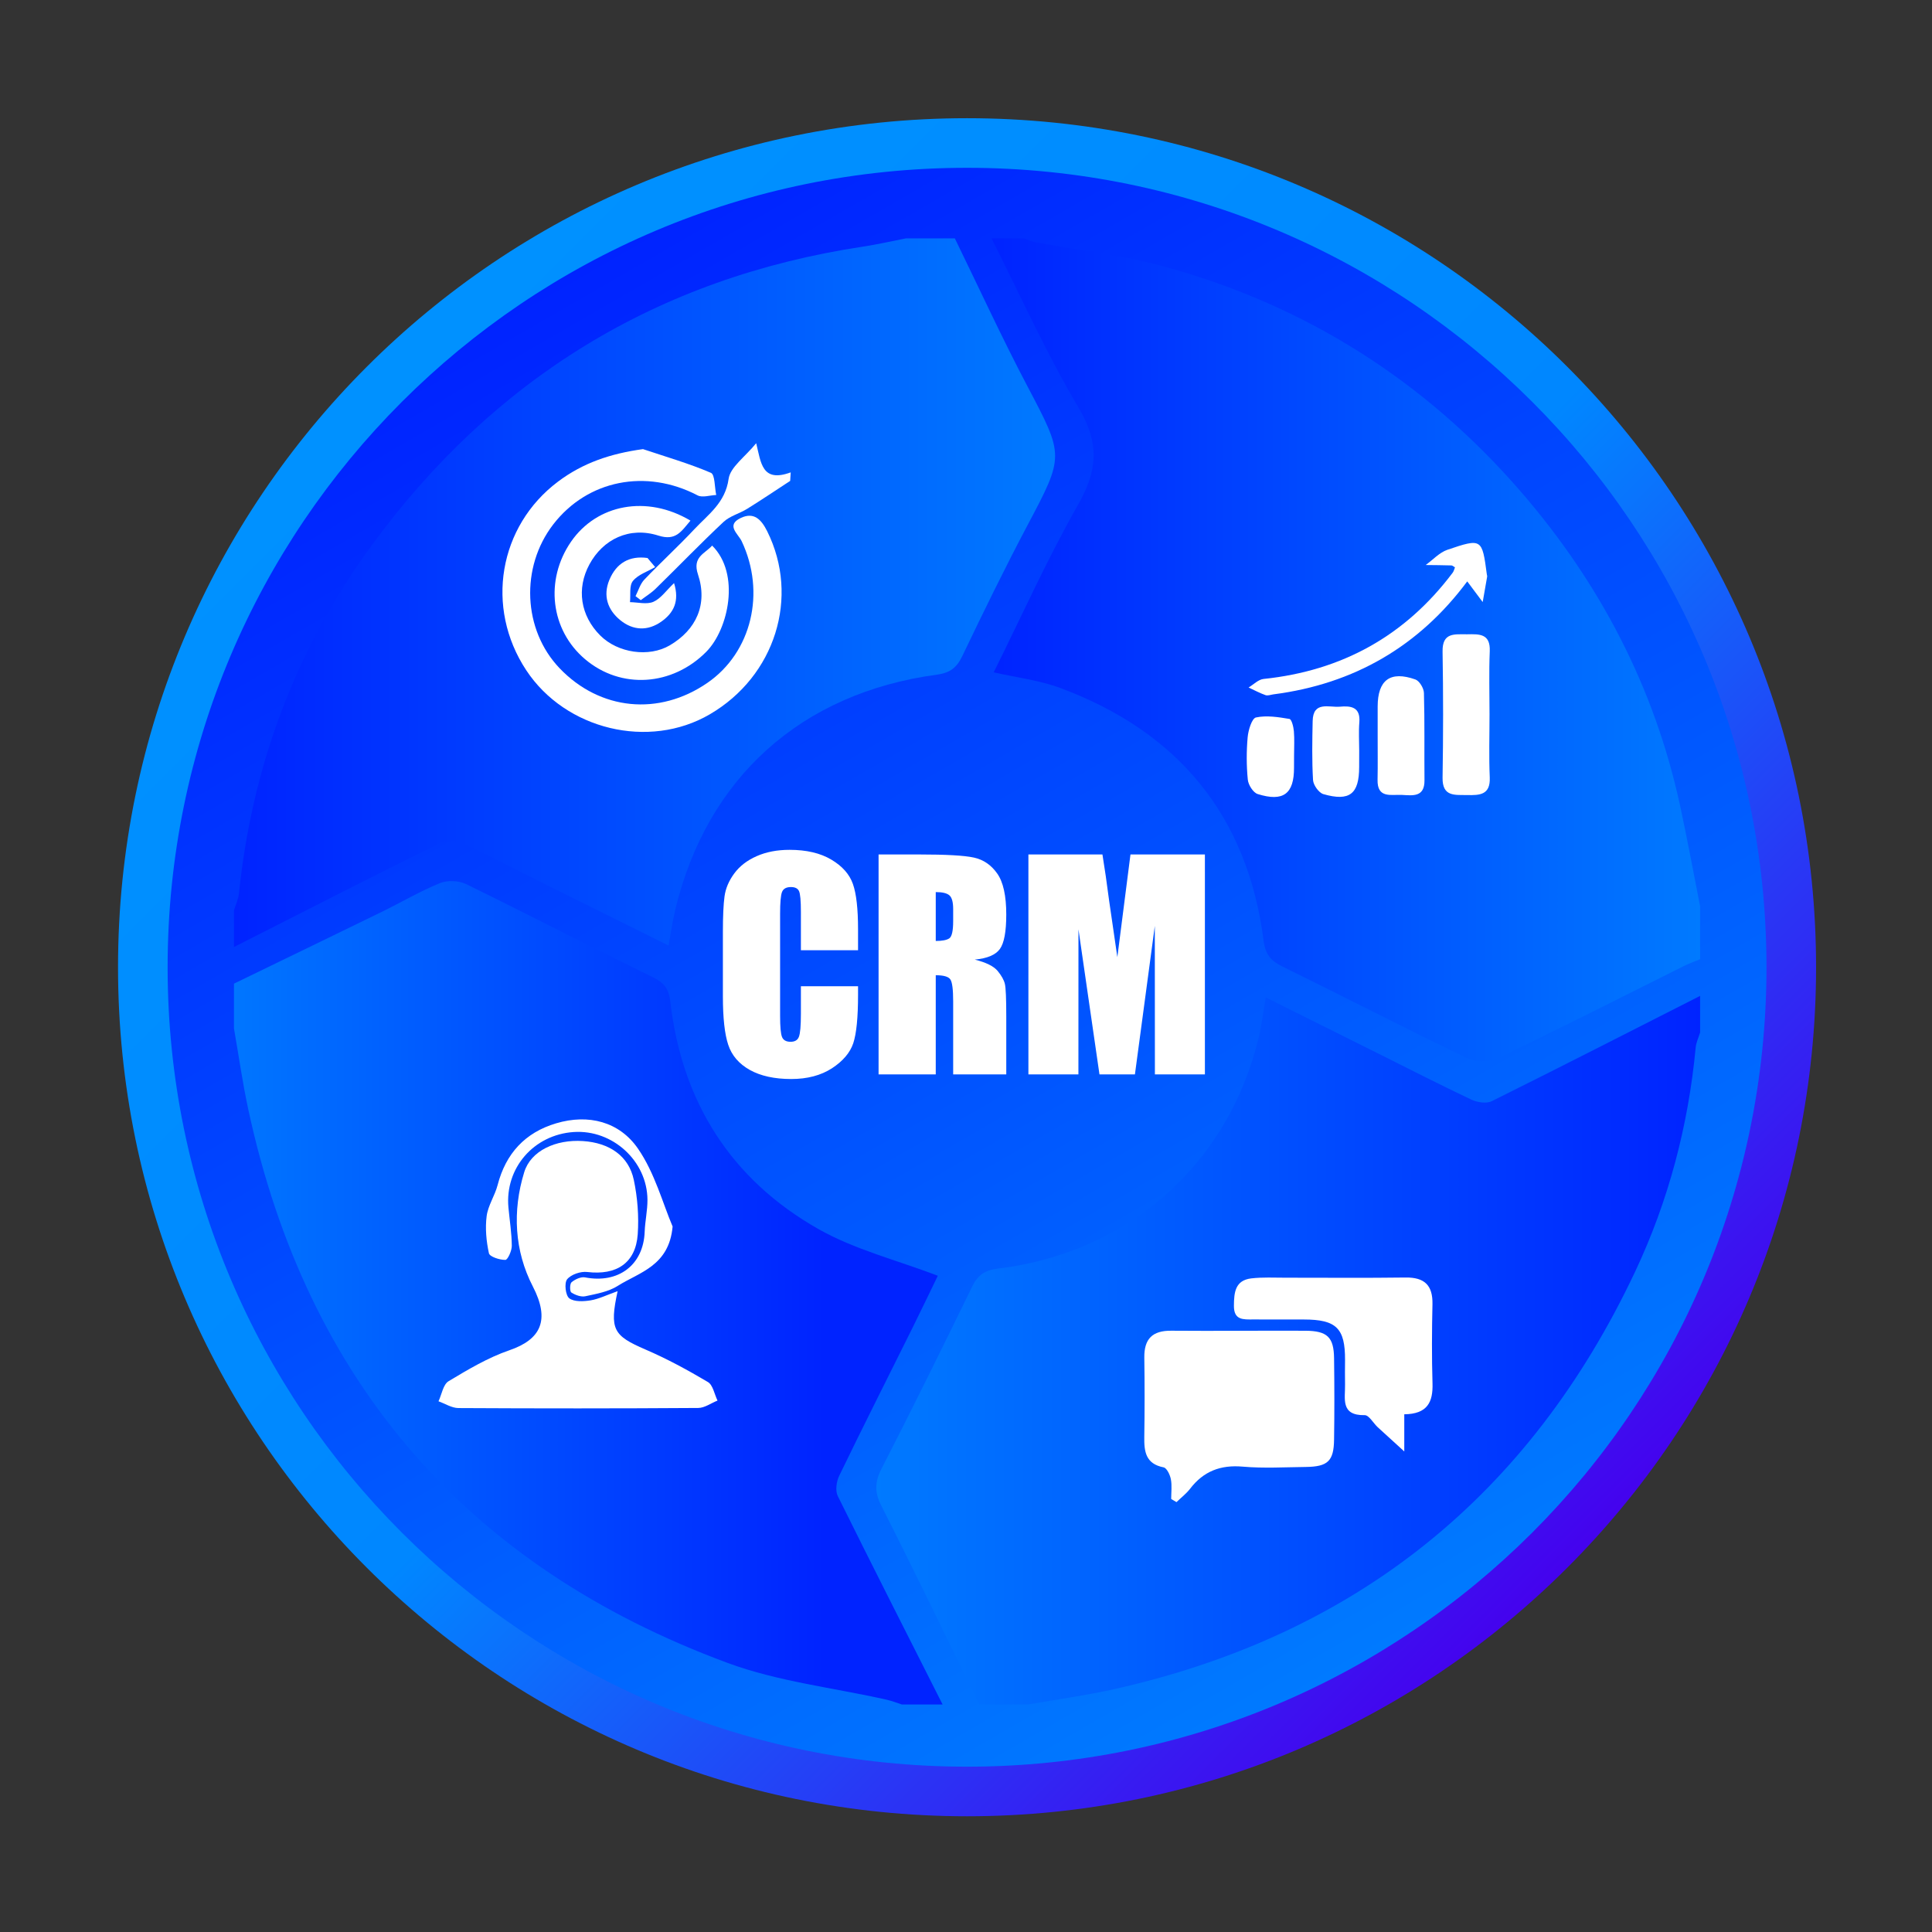 <?xml version="1.0" encoding="utf-8"?>
<!-- Generator: Adobe Illustrator 16.0.0, SVG Export Plug-In . SVG Version: 6.00 Build 0)  -->
<!DOCTYPE svg PUBLIC "-//W3C//DTD SVG 1.1//EN" "http://www.w3.org/Graphics/SVG/1.1/DTD/svg11.dtd">
<svg version="1.1" id="Layer_1" xmlns="http://www.w3.org/2000/svg" xmlns:xlink="http://www.w3.org/1999/xlink" x="0px" y="0px"
	 width="512px" height="512px" viewBox="0 0 512 512" enable-background="new 0 0 512 512" xml:space="preserve">
<rect x="0" y="0" width="512" height="512" fill="#333333" stroke="none"/>
<g>
	<g>
		<linearGradient id="SVGID_1_" gradientUnits="userSpaceOnUse" x1="100.644" y1="100.69" x2="416.717" y2="416.763">
			<stop  offset="0" style="stop-color:#0091FF"/>
			<stop  offset="0.505" style="stop-color:#0087FF"/>
			<stop  offset="1" style="stop-color:#4501EE"/>
		</linearGradient>
		<path fill="url(#SVGID_1_)" d="M481.279,256.326c0,124.257-100.733,225.003-225,225.003s-225-100.746-225-225.003
			c0-124.267,100.733-225,225-225S481.279,132.059,481.279,256.326z"/>
		<linearGradient id="SVGID_2_" gradientUnits="userSpaceOnUse" x1="150.333" y1="72.822" x2="362.227" y2="439.834">
			<stop  offset="0" style="stop-color:#0023FF"/>
			<stop  offset="1" style="stop-color:#007AFF"/>
		</linearGradient>
		<path fill="url(#SVGID_2_)" d="M468.138,256.326c0,117.008-94.854,211.862-211.858,211.862S44.421,373.334,44.421,256.326
			c0-117.005,94.854-211.858,211.858-211.858S468.138,139.321,468.138,256.326z"/>
	</g>
</g>
<g>
	<linearGradient id="SVGID_3_" gradientUnits="userSpaceOnUse" x1="262.759" y1="172.195" x2="450.546" y2="172.195">
		<stop  offset="0" style="stop-color:#0023FF"/>
		<stop  offset="1" style="stop-color:#007AFF"/>
	</linearGradient>
	<path fill-rule="evenodd" clip-rule="evenodd" fill="url(#SVGID_3_)" d="M262.759,63.169c2.872,0,5.758,0,8.631,0
		c0.978,0.348,1.925,0.813,2.934,1.011c11.431,2.136,23.093,3.411,34.267,6.479c37.519,10.275,69.145,30.355,94.572,59.78
		c20.844,24.129,35.269,51.702,42.065,83.022c1.92,8.875,3.558,17.806,5.318,26.715c0,4.67,0,9.346,0,14.028
		c-1.467,0.611-2.983,1.149-4.413,1.861c-16.394,8.167-32.702,16.498-49.218,24.395c-2.286,1.1-6.015,0.966-8.337-0.146
		c-16.346-7.861-32.445-16.198-48.717-24.178c-3.057-1.5-4.511-3.185-4.976-6.736c-4.255-33.249-22.653-55.41-53.802-67.045
		c-5.568-2.081-11.65-2.79-17.738-4.181c7.53-15.159,14.291-30.26,22.433-44.563c5.152-9.059,5.574-16.284,0.085-25.513
		C277.281,93.643,270.375,78.205,262.759,63.169z"/>
	<linearGradient id="SVGID_4_" gradientUnits="userSpaceOnUse" x1="62.007" y1="157.068" x2="279.611" y2="157.068">
		<stop  offset="0" style="stop-color:#0023FF"/>
		<stop  offset="1" style="stop-color:#007AFF"/>
	</linearGradient>
	<path fill-rule="evenodd" clip-rule="evenodd" fill="url(#SVGID_4_)" d="M253.04,63.169c6.375,13.053,12.433,26.274,19.193,39.107
		c9.786,18.603,9.866,18.42,0.074,36.907c-6.039,11.402-11.699,23.028-17.287,34.676c-1.485,3.087-3.221,4.459-6.76,4.936
		c-35.966,4.866-60.868,27.311-69.303,62.244c-0.697,2.913-1.112,5.911-1.785,9.532c-10.318-5.119-20.098-9.954-29.859-14.82
		c-8.197-4.08-16.32-8.307-24.603-12.188c-1.687-0.789-4.34-1.039-5.917-0.26c-18.325,9.08-36.541,18.408-54.786,27.665
		c0-3.246,0-6.476,0-9.716c0.452-1.498,1.167-2.964,1.32-4.487c3.49-33.82,15.061-64.691,35.042-92.063
		c32.372-44.328,75.77-71.082,130.293-79.337c3.827-0.575,7.616-1.455,11.431-2.197C244.409,63.169,248.724,63.169,253.04,63.169z"
		/>
	<linearGradient id="SVGID_5_" gradientUnits="userSpaceOnUse" x1="62.007" y1="342.603" x2="249.8" y2="342.603">
		<stop  offset="0" style="stop-color:#0076FF"/>
		<stop  offset="0.833" style="stop-color:#0023FF"/>
	</linearGradient>
	<path fill-rule="evenodd" clip-rule="evenodd" fill="url(#SVGID_5_)" d="M62.007,260.675c13.05-6.339,26.118-12.646,39.144-19.01
		c5.153-2.521,10.128-5.456,15.422-7.625c1.98-0.804,4.994-0.697,6.919,0.239c16.602,8.117,33.007,16.62,49.608,24.74
		c2.983,1.464,4.163,3.142,4.536,6.405c3.056,26.541,16.045,47.104,39.193,60.257c9.621,5.465,20.776,8.24,31.699,12.408
		c-1.846,3.814-4.273,8.894-6.779,13.949c-6.455,12.995-13.014,25.96-19.334,39.021c-0.758,1.553-1.1,3.998-0.391,5.416
		c9.132,18.472,18.484,36.846,27.775,55.232c-3.594,0-7.188,0-10.788,0c-1.32-0.422-2.61-0.936-3.955-1.247
		c-14.12-3.19-28.814-4.805-42.273-9.78c-68.974-25.525-111.424-74.56-126.969-146.602c-1.54-7.114-2.549-14.352-3.808-21.528
		C62.007,268.591,62.007,264.642,62.007,260.675z"/>
	<linearGradient id="SVGID_6_" gradientUnits="userSpaceOnUse" x1="232.227" y1="357.815" x2="450.546" y2="357.815">
		<stop  offset="0" style="stop-color:#007AFF"/>
		<stop  offset="1" style="stop-color:#0023FF"/>
	</linearGradient>
	<path fill-rule="evenodd" clip-rule="evenodd" fill="url(#SVGID_6_)" d="M259.519,451.708
		c-8.606-17.543-17.078-35.159-25.917-52.586c-1.852-3.655-1.822-6.314,0.024-9.921c8.203-15.959,16.112-32.054,23.979-48.178
		c1.485-3.063,3.282-4.389,6.828-4.829c34.694-4.218,61.088-27.702,69.132-61.259c0.795-3.271,1.174-6.626,1.87-10.611
		c10.135,5.055,19.731,9.847,29.328,14.633c8.361,4.181,16.675,8.43,25.109,12.433c1.565,0.733,4.01,1.149,5.416,0.452
		c18.484-9.174,36.858-18.581,55.257-27.921c0,3.233,0,6.467,0,9.706c-0.403,1.32-1.052,2.629-1.174,3.991
		c-1.956,20.703-7.188,40.581-16.039,59.371c-27.922,59.229-73.839,96.173-137.757,110.587c-7.622,1.711-15.397,2.769-23.111,4.132
		C268.149,451.708,263.834,451.708,259.519,451.708z"/>
	<g>
		<path fill-rule="evenodd" clip-rule="evenodd" fill="#FFFFFF" d="M394.739,189.309c0,5.571-0.184,11.149,0.061,16.715
			c0.196,4.636-2.641,4.743-5.941,4.676c-3.251-0.08-6.638,0.556-6.564-4.612c0.184-11.14,0.195-22.274,0-33.414
			c-0.086-5.168,3.215-4.545,6.491-4.579c3.252-0.052,6.211-0.229,6.015,4.514C394.567,178.166,394.739,183.746,394.739,189.309z"/>
		<path fill-rule="evenodd" clip-rule="evenodd" fill="#FFFFFF" d="M388.834,154.073c-12.763,17.155-29.926,27.173-51.345,29.936
			c-0.709,0.098-1.503,0.421-2.114,0.208c-1.553-0.547-2.995-1.333-4.487-2.023c1.32-0.786,2.58-2.115,3.961-2.262
			c20.795-2.167,37.543-11.427,50.122-28.151c0.307-0.395,0.416-0.938,0.611-1.415c-0.391-0.22-0.66-0.52-0.941-0.52
			c-2.273-0.067-4.547-0.086-6.821-0.107c1.907-1.378,3.619-3.294,5.733-4.031c9.169-3.111,9.218-2.986,10.478,6.543
			c0.024,0.177,0.109,0.363,0.085,0.528c-0.391,2.262-0.782,4.511-1.186,6.776C391.634,157.805,390.326,156.063,388.834,154.073z"/>
		<path fill-rule="evenodd" clip-rule="evenodd" fill="#FFFFFF" d="M365.094,194.773c0-2.509,0-5.021,0-7.537
			c0.012-7.035,3.337-9.529,10-7.17c1.075,0.385,2.237,2.332,2.262,3.576c0.22,7.705,0.073,15.428,0.146,23.147
			c0.036,4.56-3.142,4.016-6.003,3.869c-2.836-0.144-6.552,1.018-6.43-4.034C365.154,202.674,365.081,198.725,365.094,194.773z"/>
		<path fill-rule="evenodd" clip-rule="evenodd" fill="#FFFFFF" d="M360.203,198.954c-0.012,1.427-0.012,2.867-0.012,4.303
			c0,7.151-2.519,9.196-9.486,7.194c-1.211-0.357-2.653-2.393-2.738-3.735c-0.306-5.195-0.208-10.416-0.099-15.626
			c0.11-5.37,4.328-3.561,7.201-3.811c2.885-0.263,5.501,0.043,5.171,4.126C360.032,193.915,360.203,196.433,360.203,198.954z"/>
		<path fill-rule="evenodd" clip-rule="evenodd" fill="#FFFFFF" d="M342.941,200.207c-0.012,1.079-0.012,2.148-0.012,3.228
			c0.024,6.932-2.824,9.132-9.633,6.993c-1.198-0.379-2.482-2.427-2.616-3.82c-0.367-3.723-0.367-7.518-0.037-11.25
			c0.171-1.868,1.112-4.985,2.2-5.223c2.824-0.605,5.941-0.098,8.876,0.391c0.574,0.098,1.075,2.094,1.173,3.249
			C343.076,195.91,342.941,198.059,342.941,200.207z"/>
		<path fill-rule="evenodd" clip-rule="evenodd" fill="#FFFFFF" d="M170.399,119.021c6.033,2.023,12.17,3.787,17.995,6.28
			c1.101,0.468,0.966,3.845,1.412,5.877c-1.663,0.067-3.662,0.767-4.927,0.107c-13.649-7.137-29.163-4.104-38.264,7.687
			c-8.759,11.375-8.031,27.952,1.681,38.117c10.697,11.186,26.32,12.735,39.175,3.875c11.718-8.071,15.52-23.967,9.077-37.549
			c-0.917-1.932-4.254-4.224-0.257-6.137c3.484-1.672,5.453,0.349,7.042,3.545c8.637,17.409,2.127,38.347-15.232,48.479
			c-16.125,9.41-38.221,4.104-48.643-11.681c-10.984-16.644-7.274-38.215,8.447-50.006
			C154.495,122.67,161.769,120.21,170.399,119.021z"/>
		<path fill-rule="evenodd" clip-rule="evenodd" fill="#FFFFFF" d="M182.979,137.97c-2.457,2.892-3.875,5.438-8.496,3.967
			c-7.678-2.445-14.683,0.957-18.289,7.65c-3.472,6.433-2.372,13.579,2.867,18.814c4.676,4.676,12.897,5.856,18.417,2.634
			c7.029-4.11,10.134-10.896,7.494-18.802c-1.546-4.636,1.767-5.455,3.753-7.644c7.543,7.469,4.34,22.179-1.54,28.124
			c-8.985,9.095-22.604,10.067-32.146,1.974c-9.138-7.738-10.715-20.959-3.71-31.131
			C158.174,133.627,171.414,131.084,182.979,137.97z"/>
		<path fill-rule="evenodd" clip-rule="evenodd" fill="#FFFFFF" d="M168.419,157.985c0.758-1.473,1.234-3.23,2.335-4.38
			c4.315-4.532,8.96-8.765,13.233-13.331c3.686-3.939,8.221-7.005,9.102-13.362c0.44-3.124,4.315-5.773,7.31-9.459
			c1.278,5.156,1.479,10.535,9.145,7.732c-0.049,0.749-0.092,1.507-0.141,2.256c-3.796,2.473-7.537,5.012-11.388,7.396
			c-2.029,1.262-4.584,1.895-6.271,3.475c-6.131,5.751-11.969,11.815-17.983,17.692c-1.173,1.158-2.628,2.035-3.955,3.044
			C169.335,158.694,168.883,158.34,168.419,157.985z"/>
		<path fill-rule="evenodd" clip-rule="evenodd" fill="#FFFFFF" d="M173.626,150.287c-2.017,1.189-4.517,1.974-5.898,3.673
			c-1.015,1.259-0.568,3.698-0.776,5.614c2.09,0.034,4.438,0.664,6.192-0.082c1.956-0.847,3.362-2.946,5.489-4.967
			c1.485,4.802-0.098,7.882-3.332,10.181c-3.643,2.588-7.549,2.408-10.954-0.379c-3.337-2.738-4.578-6.473-2.873-10.618
			c1.846-4.477,5.312-6.506,10.123-5.837C172.275,148.676,172.954,149.483,173.626,150.287z"/>
		<path fill-rule="evenodd" clip-rule="evenodd" fill="#FFFFFF" d="M163.675,342.172c-2.207,10.178-1.119,11.798,7.372,15.459
			c5.697,2.457,11.21,5.446,16.553,8.618c1.345,0.801,1.724,3.233,2.549,4.921c-1.705,0.672-3.411,1.95-5.116,1.956
			c-21.186,0.146-42.384,0.141-63.576,0.024c-1.754-0.024-3.502-1.168-5.25-1.791c0.862-1.821,1.223-4.45,2.671-5.324
			c5.159-3.104,10.458-6.259,16.119-8.203c8.362-2.872,10.819-7.994,6.21-16.906c-4.866-9.401-5.458-20.007-2.28-30.294
			c1.736-5.647,8.307-8.716,15.544-8.239c7.048,0.458,12.164,3.961,13.497,10.306c0.984,4.676,1.369,9.621,1.039,14.389
			c-0.538,7.641-5.624,10.935-13.38,10.006c-1.742-0.214-4.297,0.654-5.336,1.938c-0.794,0.99-0.428,4.279,0.575,5.037
			c1.308,0.972,3.79,0.843,5.666,0.538C158.712,344.238,160.784,343.199,163.675,342.172z"/>
		<path fill-rule="evenodd" clip-rule="evenodd" fill="#FFFFFF" d="M178.248,325.033c-0.929,10.477-8.827,12.127-14.511,15.721
			c-2.469,1.577-5.66,2.127-8.606,2.764c-1.155,0.25-2.689-0.318-3.729-1.003c-0.428-0.281-0.422-2.311,0.073-2.714
			c0.929-0.771,2.458-1.479,3.545-1.283c8.875,1.723,15.501-3.295,15.825-12.066c0.104-2.849,0.758-5.673,0.74-8.509
			c-0.073-10.281-9.242-18.625-19.523-17.946c-10.611,0.703-18.288,9.561-17.322,20.013c0.317,3.386,0.868,6.772,0.892,10.146
			c0.012,1.308-1.082,3.716-1.699,3.729c-1.516,0.019-4.157-0.831-4.364-1.761c-0.697-3.19-1.015-6.638-0.599-9.853
			c0.367-2.813,2.176-5.403,2.903-8.216c2.164-8.361,7.28-13.912,15.483-16.356c8.619-2.58,16.797-0.416,21.699,6.675
			C173.517,310.815,175.631,318.896,178.248,325.033z"/>
		<path fill-rule="evenodd" clip-rule="evenodd" fill="#FFFFFF" d="M310.375,397.246c0-1.748,0.244-3.558-0.086-5.245
			c-0.22-1.167-1.088-2.971-1.919-3.136c-4.762-0.929-5.184-4.175-5.122-8.087c0.109-6.992,0.109-13.991,0.006-20.996
			c-0.067-4.957,2.139-7.182,7.157-7.127c11.858,0.104,23.692-0.055,35.538,0.006c5.807,0.037,7.519,1.699,7.592,7.28
			c0.098,7.182,0.109,14.358,0,21.546c-0.073,5.722-1.65,7.201-7.506,7.274c-5.563,0.061-11.162,0.397-16.688-0.086
			c-5.904-0.52-10.416,1.223-13.985,5.887c-1.015,1.314-2.384,2.341-3.582,3.515C311.304,397.796,310.839,397.515,310.375,397.246z"
			/>
		<path fill-rule="evenodd" clip-rule="evenodd" fill="#FFFFFF" d="M372.147,374.801c0,3.228,0,5.844,0,9.847
			c-2.959-2.695-5-4.535-7.029-6.411c-1.187-1.101-2.335-3.228-3.46-3.203c-6.516,0.109-5.122-4.438-5.208-8.154
			c-0.049-2.158-0.012-4.315,0-6.455c0.037-8.423-2.298-10.733-10.904-10.745c-4.486-0.013-8.974-0.013-13.447-0.013
			c-2.567,0-5.135,0.257-5.098-3.648c0.024-3.49,0.317-6.718,4.584-7.231c3.007-0.354,6.076-0.184,9.132-0.184
			c10.587-0.006,21.186,0.098,31.785-0.049c5-0.062,7.225,2.042,7.115,7.091c-0.159,6.992-0.196,13.997,0.012,20.99
			C379.775,371.549,378.309,374.733,372.147,374.801z"/>
		<g>
			<path fill="#FFFFFF" d="M227.392,251.821h-15.146v-10.137c0-2.943-0.165-4.78-0.489-5.511c-0.33-0.728-1.039-1.094-2.146-1.094
				c-1.247,0-2.035,0.443-2.377,1.332c-0.336,0.887-0.501,2.812-0.501,5.764v27.063c0,2.849,0.165,4.683,0.501,5.55
				c0.342,0.868,1.094,1.296,2.274,1.296c1.125,0,1.864-0.428,2.2-1.302c0.354-0.861,0.538-2.892,0.538-6.101v-7.322h15.146v2.268
				c0,6.039-0.428,10.306-1.271,12.849c-0.855,2.519-2.738,4.731-5.647,6.632c-2.928,1.889-6.516,2.843-10.795,2.843
				c-4.438,0-8.099-0.808-10.978-2.409c-2.873-1.613-4.786-3.838-5.721-6.687c-0.941-2.836-1.406-7.115-1.406-12.824v-17.029
				c0-4.202,0.146-7.356,0.434-9.456c0.287-2.1,1.143-4.123,2.573-6.066c1.43-1.944,3.411-3.475,5.941-4.587
				c2.53-1.119,5.44-1.678,8.729-1.678c4.462,0,8.148,0.862,11.051,2.588c2.91,1.724,4.817,3.873,5.728,6.455
				c0.911,2.576,1.363,6.58,1.363,12.035V251.821z"/>
			<path fill="#FFFFFF" d="M232.832,226.442h10.727c7.158,0,11.999,0.269,14.53,0.825c2.53,0.55,4.597,1.962,6.186,4.23
				c1.602,2.268,2.396,5.886,2.396,10.853c0,4.532-0.563,7.583-1.693,9.144c-1.131,1.562-3.344,2.503-6.657,2.809
				c2.996,0.749,5.013,1.751,6.052,2.988c1.027,1.25,1.675,2.391,1.926,3.438c0.25,1.039,0.373,3.918,0.373,8.631v15.367H252.6
				v-19.37c0-3.124-0.245-5.053-0.746-5.798c-0.495-0.74-1.779-1.112-3.87-1.112v26.28h-15.152V226.442z M247.984,236.411v12.956
				c1.706,0,2.897-0.232,3.588-0.691c0.685-0.467,1.027-1.996,1.027-4.566v-3.197c0-1.855-0.336-3.063-0.99-3.634
				C250.943,236.699,249.739,236.411,247.984,236.411z"/>
			<path fill="#FFFFFF" d="M319.311,226.442v58.286H306.06l-0.024-39.349l-5.27,39.349h-9.395l-5.568-38.451l-0.013,38.451h-13.252
				v-58.286h19.621c0.575,3.5,1.174,7.628,1.791,12.39l2.158,14.822l3.478-27.212H319.311z"/>
		</g>
	</g>
</g>
</svg>
